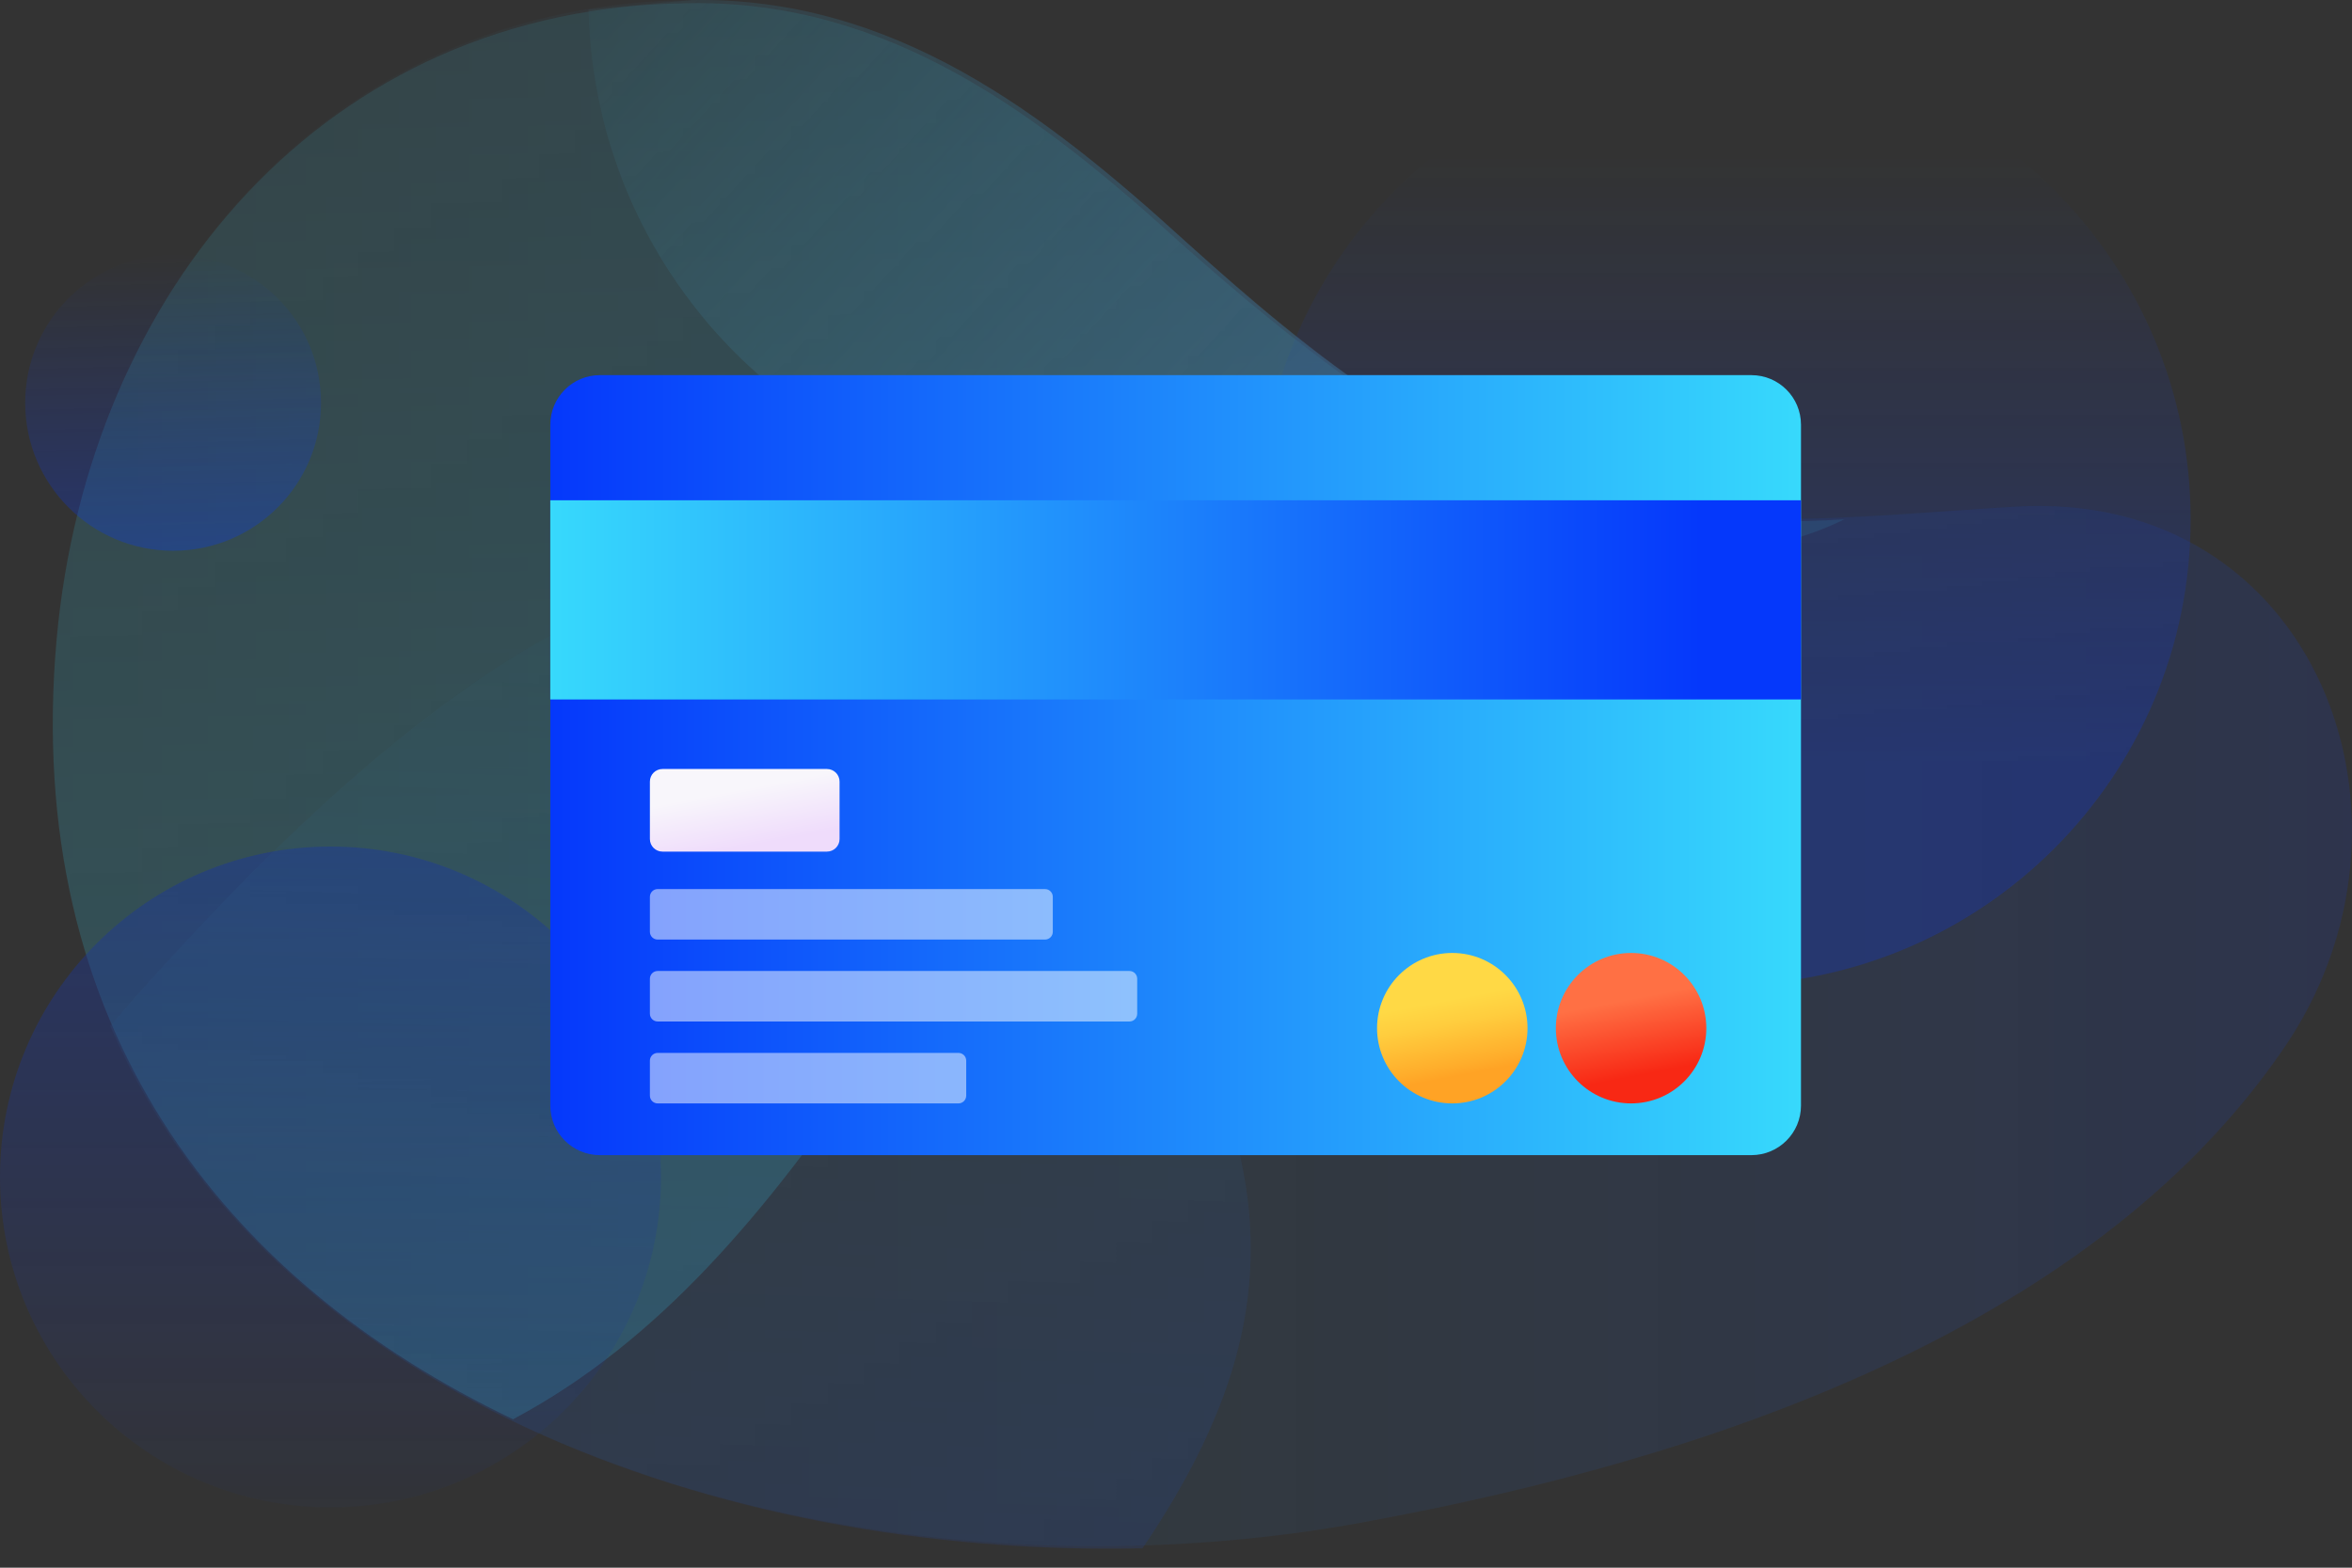 <svg width="123" height="82" viewBox="0 0 123 82" fill="none" xmlns="http://www.w3.org/2000/svg">
<rect x="0" y="0" width="123" height="82" fill="#333333" stroke="none"/>
<g opacity="0.5">
<path opacity="0.25" d="M2.963 33.417C4.609 15.311 16.954 0.168 36.212 0.003C46.746 -0.161 54.647 5.929 62.053 12.677C67.65 17.78 73.575 22.718 80.818 25.187C88.883 28.149 96.948 26.997 105.343 26.503C121.144 25.516 127.728 42.963 119.333 54.979C109.128 69.793 88.718 76.376 71.929 79.504C40.491 85.594 -0.494 71.603 2.963 33.417Z" fill="url(#paint0_linear)"/>
<path opacity="0.49" d="M91.023 28.808C92.998 28.479 94.808 27.985 96.454 27.162C91.187 27.491 85.92 27.162 80.653 25.351C73.575 22.718 67.485 17.78 61.889 12.842C54.482 6.093 46.581 0.003 36.047 0.168C16.954 0.332 4.609 15.311 2.963 33.416C1.152 53.662 11.687 66.994 26.83 74.237C34.566 70.122 40.162 63.209 45.264 55.802C50.202 48.559 55.799 41.482 63.37 36.544C71.765 31.277 81.311 30.454 91.023 28.808Z" fill="url(#paint1_linear)"/>
<path opacity="0.5" d="M17.283 78.846C26.828 78.846 34.566 71.108 34.566 61.563C34.566 52.018 26.828 44.28 17.283 44.28C7.738 44.28 0 52.018 0 61.563C0 71.108 7.738 78.846 17.283 78.846Z" fill="url(#paint2_linear)"/>
<path opacity="0.5" d="M90.2 51.522C103.653 51.522 114.56 40.616 114.56 27.162C114.56 13.708 103.653 2.801 90.2 2.801C76.746 2.801 65.839 13.708 65.839 27.162C65.839 40.616 76.746 51.522 90.2 51.522Z" fill="url(#paint3_linear)"/>
<path opacity="0.25" d="M48.886 34.569C38.351 22.389 20.41 36.709 5.761 53.662C13.991 72.755 37.528 81.479 59.749 80.985C69.789 66.171 66.662 55.308 48.886 34.569Z" fill="url(#paint4_linear)"/>
<path opacity="0.49" d="M30.78 0.497C31.109 14.817 42.795 26.174 57.115 26.174C62.876 26.174 68.308 24.364 72.587 21.072C68.802 18.603 65.345 15.64 62.053 12.677C54.646 5.929 46.746 -0.161 36.211 0.003C34.236 0.168 32.59 0.332 30.78 0.497Z" fill="url(#paint5_linear)"/>
</g>
<path opacity="0.5" d="M9.053 28.808C13.325 28.808 16.789 25.344 16.789 21.072C16.789 16.799 13.325 13.335 9.053 13.335C4.78 13.335 1.317 16.799 1.317 21.072C1.317 25.344 4.78 28.808 9.053 28.808Z" fill="url(#paint6_linear)"/>
<path d="M91.591 60.421H31.372C29.939 60.421 28.779 59.261 28.779 57.828V22.215C28.779 20.782 29.939 19.622 31.372 19.622H91.591C93.023 19.622 94.184 20.782 94.184 22.215V57.828C94.184 59.261 93.023 60.421 91.591 60.421Z" fill="url(#paint7_linear)"/>
<path d="M28.778 26.168H94.184V36.586H28.778V26.168Z" fill="url(#paint8_linear)"/>
<path d="M85.299 57.715C87.472 57.715 89.233 55.954 89.233 53.781C89.233 51.608 87.472 49.846 85.299 49.846C83.126 49.846 81.365 51.608 81.365 53.781C81.365 55.954 83.126 57.715 85.299 57.715Z" fill="url(#paint9_linear)"/>
<path d="M75.948 57.715C78.121 57.715 79.883 55.954 79.883 53.781C79.883 51.608 78.121 49.846 75.948 49.846C73.775 49.846 72.014 51.608 72.014 53.781C72.014 55.954 73.775 57.715 75.948 57.715Z" fill="url(#paint10_linear)"/>
<path d="M43.248 44.544H34.644C34.281 44.544 33.987 44.25 33.987 43.887V40.881C33.987 40.518 34.281 40.224 34.644 40.224H43.248C43.61 40.224 43.905 40.518 43.905 40.881V43.887C43.905 44.25 43.61 44.544 43.248 44.544Z" fill="url(#paint11_linear)"/>
<g opacity="0.5">
<path d="M54.651 49.145H34.392C34.168 49.145 33.987 48.964 33.987 48.74V46.91C33.987 46.686 34.168 46.504 34.392 46.504H54.651C54.875 46.504 55.057 46.686 55.057 46.91V48.74C55.057 48.964 54.876 49.145 54.651 49.145Z" fill="white"/>
<path d="M59.066 53.43H34.392C34.168 53.43 33.987 53.248 33.987 53.024V51.194C33.987 50.97 34.168 50.789 34.392 50.789H59.066C59.29 50.789 59.471 50.97 59.471 51.194V53.024C59.471 53.248 59.29 53.43 59.066 53.43Z" fill="white"/>
<path d="M50.123 57.715H34.392C34.168 57.715 33.987 57.533 33.987 57.309V55.479C33.987 55.255 34.168 55.074 34.392 55.074H50.123C50.347 55.074 50.529 55.255 50.529 55.479V57.309C50.529 57.533 50.347 57.715 50.123 57.715Z" fill="white"/>
</g>
<defs>
<linearGradient id="paint0_linear" x1="2.713" y1="40.531" x2="123.002" y2="40.531" gradientUnits="userSpaceOnUse">
<stop stop-color="#37D9FC" stop-opacity="0"/>
<stop offset="1" stop-color="#0538FB"/>
</linearGradient>
<linearGradient id="paint1_linear" x1="47.972" y1="-58.589" x2="50.753" y2="96.2" gradientUnits="userSpaceOnUse">
<stop stop-color="#37D9FC" stop-opacity="0"/>
<stop offset="1" stop-color="#37D9FC"/>
</linearGradient>
<linearGradient id="paint2_linear" x1="17.332" y1="82.848" x2="17.332" y2="43.906" gradientUnits="userSpaceOnUse">
<stop stop-color="#0538FB" stop-opacity="0"/>
<stop offset="1" stop-color="#0538FB"/>
</linearGradient>
<linearGradient id="paint3_linear" x1="90.268" y1="8.177" x2="90.268" y2="39.819" gradientUnits="userSpaceOnUse">
<stop stop-color="#0538FB" stop-opacity="0"/>
<stop offset="1" stop-color="#0538FB"/>
</linearGradient>
<linearGradient id="paint4_linear" x1="36.919" y1="19.682" x2="34.601" y2="91.515" gradientUnits="userSpaceOnUse">
<stop stop-color="#37D9FC" stop-opacity="0"/>
<stop offset="1" stop-color="#0538FB"/>
</linearGradient>
<linearGradient id="paint5_linear" x1="26.279" y1="-6.823" x2="65.517" y2="29.017" gradientUnits="userSpaceOnUse">
<stop stop-color="#37D9FC" stop-opacity="0"/>
<stop offset="1" stop-color="#51B3FF"/>
</linearGradient>
<linearGradient id="paint6_linear" x1="8.591" y1="5.943" x2="9.518" y2="40.469" gradientUnits="userSpaceOnUse">
<stop offset="0.211" stop-color="#0538FB" stop-opacity="0"/>
<stop offset="1" stop-color="#0538FB"/>
</linearGradient>
<linearGradient id="paint7_linear" x1="94.184" y1="44.476" x2="28.779" y2="44.476" gradientUnits="userSpaceOnUse">
<stop stop-color="#37D9FC"/>
<stop offset="1" stop-color="#0538FB"/>
</linearGradient>
<linearGradient id="paint8_linear" x1="28.778" y1="31.395" x2="94.184" y2="31.395" gradientUnits="userSpaceOnUse">
<stop stop-color="#37D9FC"/>
<stop offset="0.92" stop-color="#0538FB"/>
</linearGradient>
<linearGradient id="paint9_linear" x1="85.017" y1="52.31" x2="85.77" y2="56.239" gradientUnits="userSpaceOnUse">
<stop stop-color="#FF7044"/>
<stop offset="1" stop-color="#F82814"/>
</linearGradient>
<linearGradient id="paint10_linear" x1="75.666" y1="52.31" x2="76.42" y2="56.239" gradientUnits="userSpaceOnUse">
<stop stop-color="#FFD945"/>
<stop offset="0.304" stop-color="#FFCD3E"/>
<stop offset="0.856" stop-color="#FFAD2B"/>
<stop offset="1" stop-color="#FFA325"/>
</linearGradient>
<linearGradient id="paint11_linear" x1="38.735" y1="41.284" x2="39.298" y2="44.223" gradientUnits="userSpaceOnUse">
<stop stop-color="#F8F6FB"/>
<stop offset="1" stop-color="#EFDCFB"/>
</linearGradient>
</defs>
</svg>
